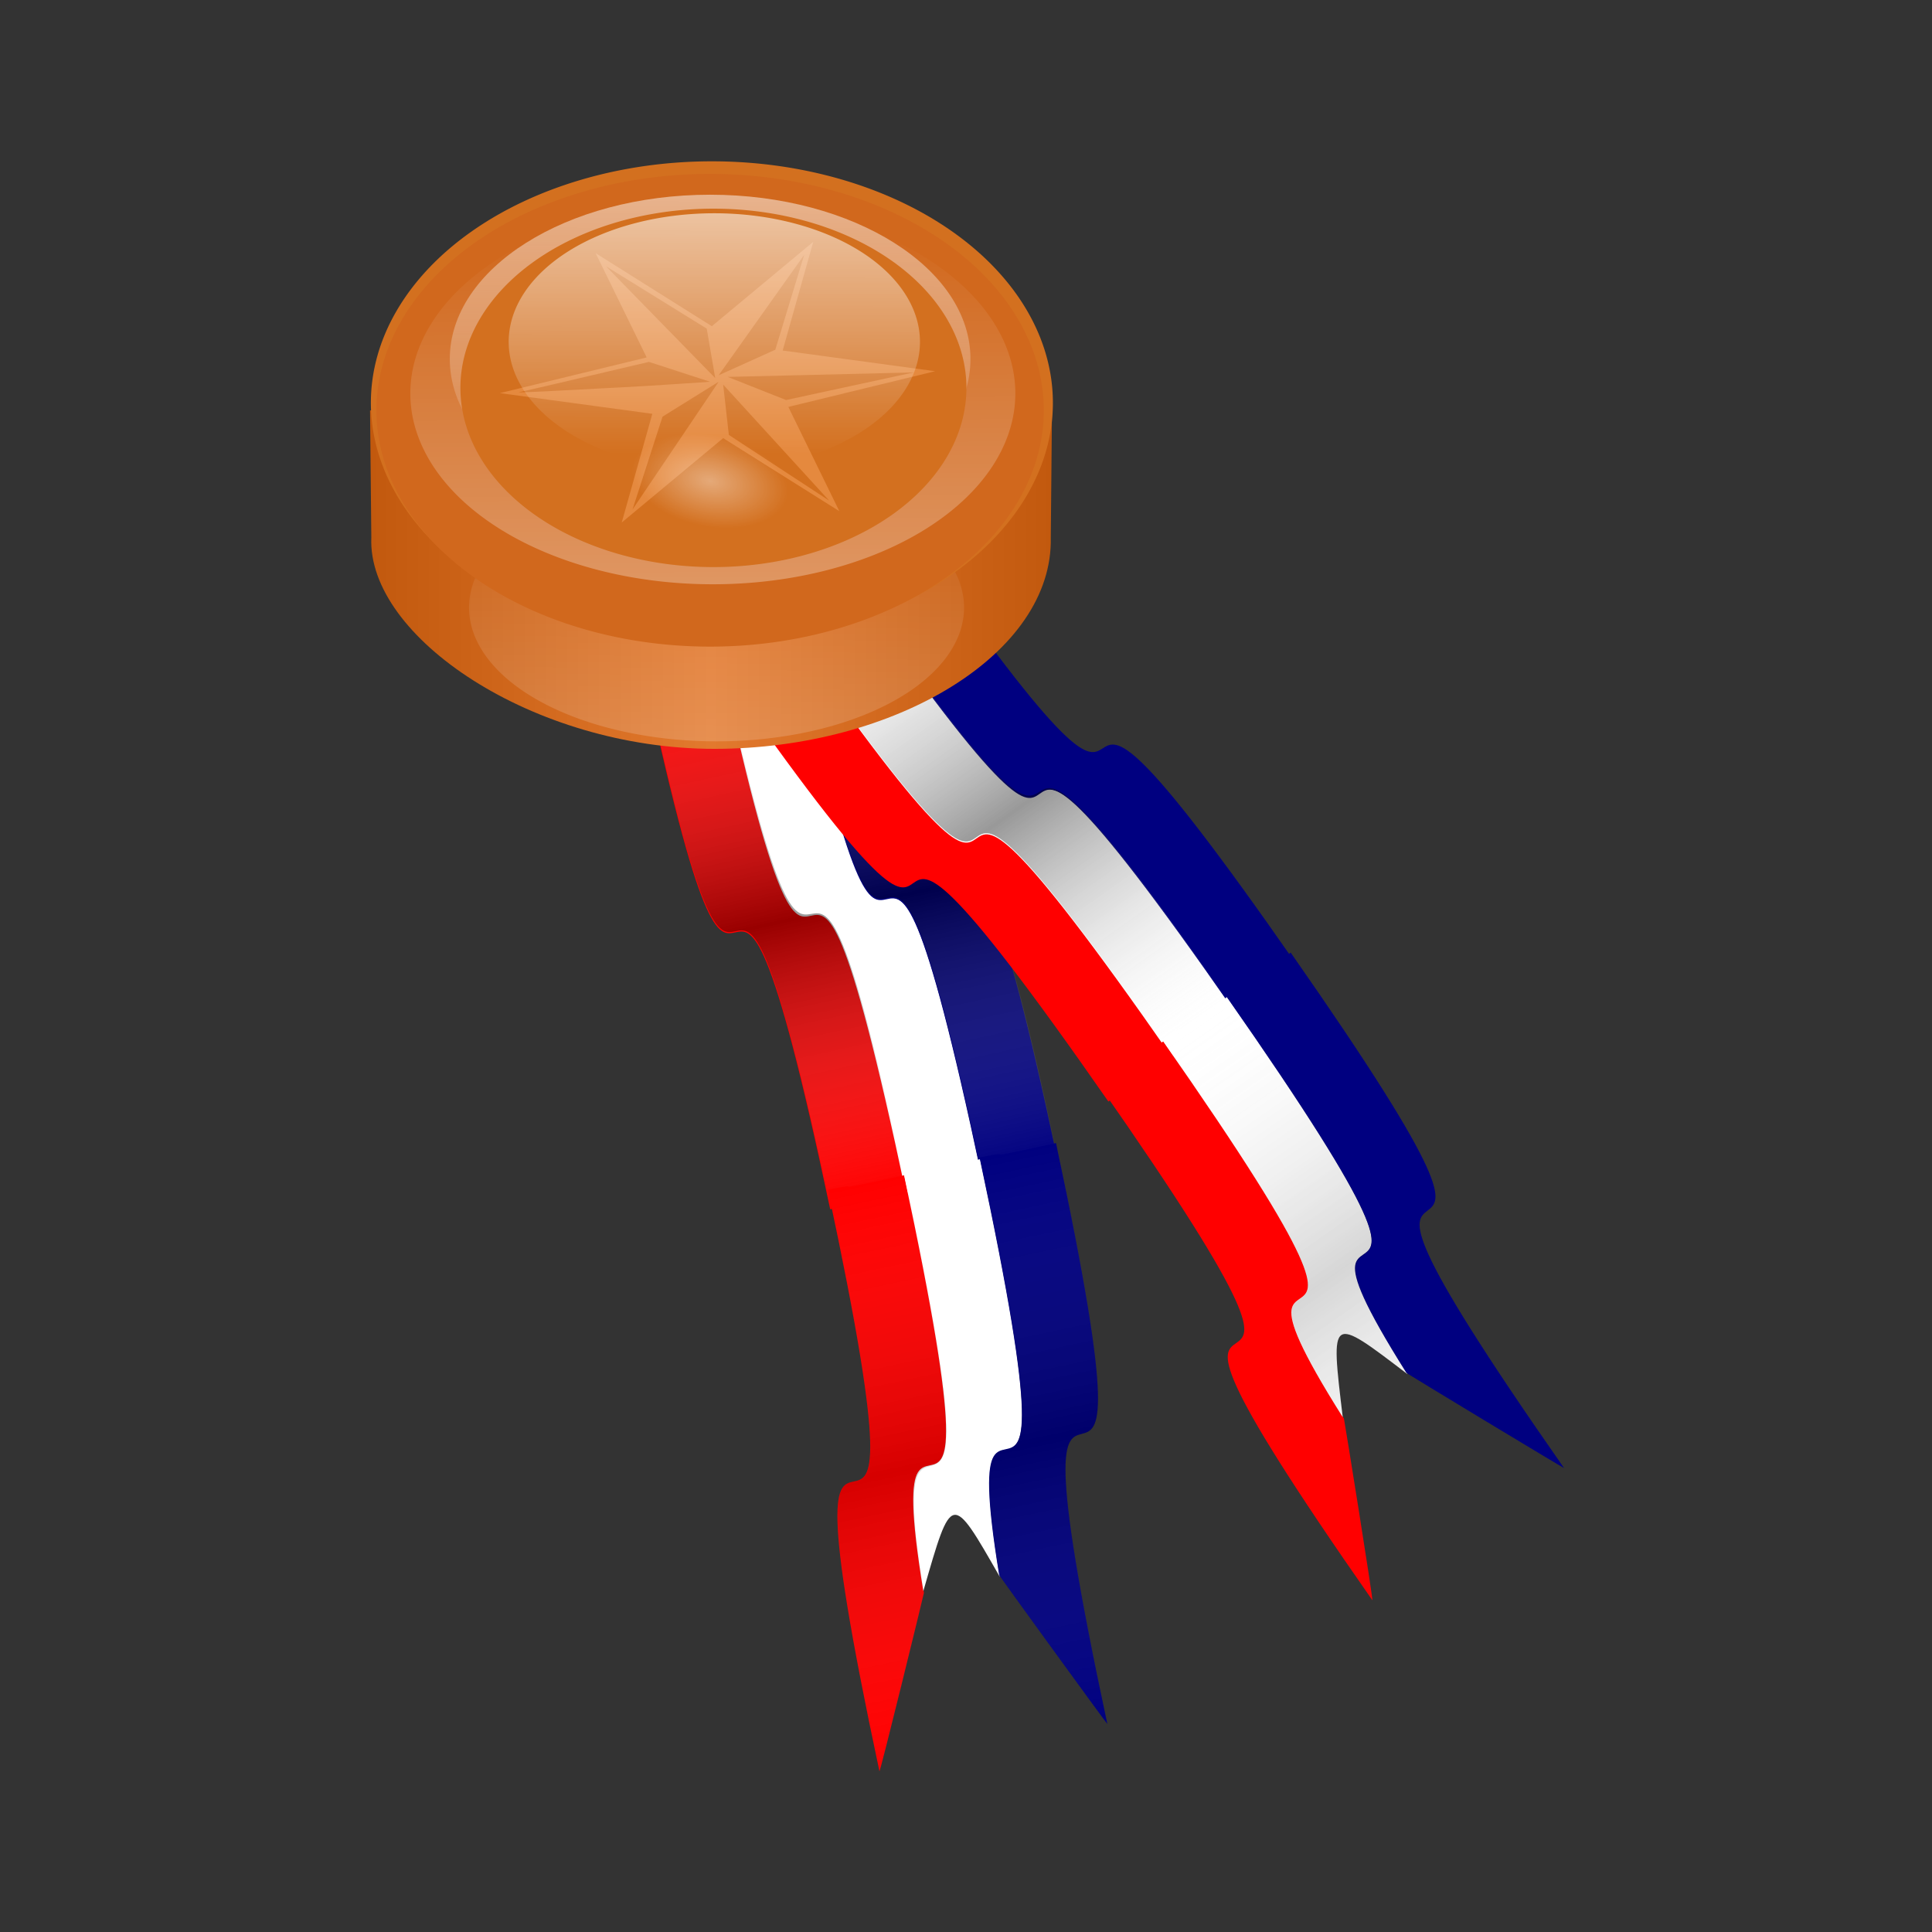 <svg:svg xmlns:dc="http://purl.org/dc/elements/1.1/" xmlns:ns1="http://sodipodi.sourceforge.net/DTD/sodipodi-0.dtd" xmlns:ns2="http://www.inkscape.org/namespaces/inkscape" xmlns:ns3="http://www.w3.org/1999/xlink" xmlns:ns5="http://web.resource.org/cc/" xmlns:rdf="http://www.w3.org/1999/02/22-rdf-syntax-ns#" xmlns:svg="http://www.w3.org/2000/svg" height="421.363" id="svg2776" version="1.0" viewBox="-70.151 -26.674 421.363 421.363" width="421.363" ns1:docbase="/home/evans/Desktop" ns1:docname="PeterM_Medallion.svg" ns1:modified="true" ns1:version="0.32" ns2:output_extension="org.inkscape.output.svg.inkscape" ns2:version="0.45">
  <svg:rect x="-70.151" y="-26.674" width="421.363" height="421.363" fill="#333333" stroke="none"/>
  <svg:defs id="defs2779">
    <svg:radialGradient cx="259.85" cy="485.57" gradientTransform="matrix(-.279 .655 -.659 -.088 657.02 359.29)" gradientUnits="userSpaceOnUse" id="radialGradient2709" r="13.5" ns2:collect="always">
      <svg:stop id="stop3962" offset="0" style="stop-color:#ffffff" />
      <svg:stop id="stop3964" offset="1" style="stop-color:#ffffff;stop-opacity:0" />
    </svg:radialGradient>
    <svg:linearGradient gradientUnits="userSpaceOnUse" id="linearGradient2707" x1="361.19" x2="360.28" y1="80.283" y2="444.97" ns2:collect="always" ns3:href="#linearGradient4142" />
    <svg:linearGradient gradientUnits="userSpaceOnUse" id="linearGradient2705" x1="361.19" x2="360.28" y1="110.54" y2="444.97" ns2:collect="always" ns3:href="#linearGradient4142" />
    <svg:linearGradient gradientUnits="userSpaceOnUse" id="linearGradient2703" x1="357.92" x2="357" y1="152.26" y2="440.06" ns2:collect="always" ns3:href="#linearGradient4142" />
    <svg:linearGradient gradientUnits="userSpaceOnUse" id="linearGradient2701" x1="353.59" x2="359.01" y1="493.62" y2="180.48" ns2:collect="always" ns3:href="#linearGradient4142" />
    <svg:linearGradient id="linearGradient4142">
      <svg:stop id="stop4144" offset="0" style="stop-color:#ffffff" />
      <svg:stop id="stop4146" offset="1" style="stop-color:#ffffff;stop-opacity:0" />
    </svg:linearGradient>
    <svg:linearGradient gradientUnits="userSpaceOnUse" id="linearGradient3517" x1="705.64" x2="756.38" y1="25.861" y2="25.861" ns2:collect="always" ns3:href="#linearGradient3391" />
    <svg:linearGradient gradientUnits="userSpaceOnUse" id="linearGradient9646" x1="61.586" x2="618.77" y1="794.38" y2="794.38" ns2:collect="always" ns3:href="#linearGradient3391" />
    <svg:linearGradient id="linearGradient3391">
      <svg:stop id="stop3393" offset="0" style="stop-color:#ffffff;stop-opacity:0" />
      <svg:stop id="stop3399" offset=".5" style="stop-color:#000000" />
      <svg:stop id="stop3395" offset="1" style="stop-color:#ffffff;stop-opacity:0" />
    </svg:linearGradient>
    <svg:linearGradient gradientTransform="matrix(.367 0 0 .367 -40.34 -43.91)" gradientUnits="userSpaceOnUse" id="linearGradient2262" x1="171.84" x2="577.03" y1="381.28" y2="381.28" ns2:collect="always">
      <svg:stop id="stop8562" offset="0" style="stop-color:#c2590e" />
      <svg:stop id="stop8564" offset=".5" style="stop-color:#e2792e" />
      <svg:stop id="stop8566" offset="1" style="stop-color:#c2590e" />
    </svg:linearGradient>
  </svg:defs>
  <ns1:namedview bordercolor="#666666" borderopacity="1.0" gridtolerance="10.0" guidetolerance="10.0" id="base" objecttolerance="10.0" pagecolor="#ffffff" ns2:current-layer="svg2776" ns2:cx="141.41699" ns2:cy="183.36845" ns2:pageopacity="0.0" ns2:pageshadow="2" ns2:showpageshadow="false" ns2:window-height="694" ns2:window-width="1020" ns2:window-x="0" ns2:window-y="24" ns2:zoom="1.3061134" />
  <svg:g id="g2300" transform="translate(-12.179 -10.342)">
    <svg:g id="g3799" transform="matrix(1.246 .526 -.526 1.246 -549.52 -509.13)">
      <svg:g id="g3801" transform="matrix(.097 .139 .075 -.053 646.97 345.94)">
        <svg:path d="m-569.1 283.05c549.77-1.39-1.32 124.72 551.3 123.33-0.654 81.71-2.41-29.39-1.737 136.47-547.82 1.39-3.748-124.85-550.67-123.47 0-151.32 1.11 48.32 1.11-136.33z" id="path3803" style="fill:#ff0000" ns1:nodetypes="ccccc" />
        <svg:path d="m-569.1 419.05c549.77-1.39-1.32 124.72 551.3 123.33-0.654 81.71-2.41-29.39-1.737 136.47-547.82 1.39-3.748-124.85-550.67-123.47 0-151.32 1.11 48.32 1.11-136.33z" id="path3805" style="fill:#ffffff" ns1:nodetypes="ccccc" />
        <svg:path d="m-569.1 555.05c549.77-1.39-1.32 124.72 551.3 123.33-0.654 81.71-2.41-29.39-1.737 136.47-547.82 1.39-3.748-124.85-550.67-123.47 0-151.32 1.11 48.32 1.11-136.33z" id="path3807" style="fill:#000080" ns1:nodetypes="ccccc" />
      </svg:g>
      <svg:g id="g3809" style="opacity:.399;fill:url(#linearGradient9646)" transform="matrix(.097 .139 .075 -.053 567.02 270.61)">
        <svg:path d="m65.077 528.48c549.77-1.39-1.319 124.71 551.3 123.32-0.65 81.71-2.41-29.38-1.74 136.47-547.82 1.39-3.74-124.85-550.67-123.46-0.002-151.33 1.107 48.32 1.107-136.33z" id="path3811" style="opacity:1;fill:url(#linearGradient9646)" ns1:nodetypes="ccccc" />
        <svg:path d="m65.077 664.48c549.77-1.39-1.319 124.71 551.3 123.32-0.65 81.71-2.41-29.38-1.74 136.47-547.82 1.39-3.74-124.85-550.67-123.46-0.002-151.33 1.107 48.32 1.107-136.33z" id="path3813" style="opacity:1;fill:url(#linearGradient9646)" ns1:nodetypes="ccccc" />
        <svg:path d="m65.077 800.48c549.77-1.39-1.319 124.71 551.3 123.32-0.65 81.7-2.41-29.38-1.74 136.5-547.82 1.4-3.74-124.88-550.67-123.49-0.002-151.33 1.107 48.32 1.107-136.33z" id="path3815" style="opacity:1;fill:url(#linearGradient9646)" ns1:nodetypes="ccccc" />
      </svg:g>
      <svg:g id="g3817" transform="matrix(1.055 1.514 .821 -.572 -17.974 -654.25)">
        <svg:path d="m697.86 0.001c-50.51-0.128 0.12 11.457-50.65 11.329 0.06 7.506 0.22-2.7 0.16 12.537 6.29 0.016 11.01-0.152 14.56-0.456 3.55-0.305 5.92-0.747 7.51-1.281 1.59-0.533 2.39-1.158 2.8-1.83 0.42-0.671 0.44-1.387 0.45-2.104 0.02-0.717 0.04-1.434 0.45-2.105s1.21-1.296 2.79-1.83c1.59-0.533 3.95-0.975 7.49-1.28 0.06-0.012 14.64-12.968 14.44-12.98z" id="path3819" style="fill:#ff0000" ns1:nodetypes="cccsssssscc" />
        <svg:path d="m683.26 12.95c-3.55 0.304-5.91 0.746-7.49 1.279-1.57 0.533-2.36 1.157-2.75 1.828-0.39 0.67-0.39 1.386-0.39 2.102s0 1.432-0.4 2.102c-0.4 0.671-1.2 1.295-2.79 1.828s-3.98 0.975-7.55 1.279-8.33 0.471-14.68 0.455c0.06 7.507 0.22-2.699 0.16 12.537 6.29 0.016 11.01-0.151 14.56-0.456s5.92-0.747 7.51-1.28c1.59-0.534 2.39-1.159 2.8-1.83 0.42-0.671 0.44-1.388 0.45-2.105 0.02-0.717 0.04-1.433 0.45-2.104 0.41-0.672 1.21-1.297 2.79-1.83 1.59-0.534 3.95-0.976 7.49-1.281-8.12-4.805-8.12-4.71-0.16-12.524z" id="path3821" style="fill:#ffffff" ns1:nodetypes="cssssssccsssssscc" />
        <svg:path d="m683.26 25.443c-3.55 0.305-5.91 0.746-7.49 1.279-1.57 0.533-2.36 1.158-2.75 1.828s-0.39 1.386-0.39 2.102 0 1.432-0.4 2.103c-0.4 0.67-1.2 1.295-2.79 1.828s-3.98 0.974-7.55 1.278c-3.57 0.305-8.33 0.472-14.68 0.456 0.06 7.506 0.22-2.7 0.16 12.537 50.33 0.127 0.34-11.47 50.59-11.342-0.13-0.192-14.79-12.228-14.7-12.069z" id="path3823" style="fill:#000080" ns1:nodetypes="csssssscccc" />
      </svg:g>
      <svg:g id="g3825" style="opacity:0.399;fill:url(#linearGradient3517)" transform="matrix(1.055 1.514 .821 -.572 -80.772 -741.89)">
        <svg:path d="m756.28 1.435c-50.5-0.128 0.12 11.456-50.64 11.329 0.06 7.506 0.22-2.7 0.16 12.536 6.29 0.016 11.01-0.151 14.56-0.455 3.55-0.305 5.92-0.747 7.51-1.281 1.58-0.533 2.39-1.159 2.8-1.83s0.43-1.388 0.45-2.104c0.02-0.717 0.04-1.434 0.45-2.105s1.21-1.296 2.79-1.83 3.95-0.976 7.49-1.28c0.06-0.012 14.64-12.968 14.43-12.98z" id="path3827" style="opacity:0.399;fill:url(#linearGradient3517)" ns1:nodetypes="cccsssssscc" />
        <svg:path d="m741.69 14.384c-3.55 0.304-5.91 0.745-7.49 1.279-1.57 0.533-2.36 1.157-2.75 1.827-0.39 0.671-0.39 1.387-0.39 2.103s-0.01 1.432-0.41 2.102-1.19 1.295-2.78 1.828c-1.6 0.533-3.98 0.974-7.55 1.279-3.58 0.304-8.34 0.471-14.68 0.455 0.06 7.506 0.22-2.699 0.16 12.537 6.29 0.016 11.01-0.151 14.56-0.456s5.92-0.747 7.51-1.28c1.58-0.534 2.39-1.159 2.8-1.83s0.43-1.388 0.45-2.105 0.04-1.434 0.45-2.105 1.21-1.296 2.79-1.83c1.58-0.533 3.95-0.975 7.49-1.28-8.12-4.805-8.12-4.71-0.16-12.524z" id="path3829" style="opacity:0.399;fill:url(#linearGradient3517)" ns1:nodetypes="cssssssccsssssscc" />
        <svg:path d="m741.69 26.877c-3.55 0.304-5.91 0.746-7.49 1.279-1.57 0.533-2.36 1.157-2.75 1.828-0.39 0.67-0.39 1.386-0.39 2.102s-0.01 1.432-0.41 2.102c-0.4 0.671-1.19 1.295-2.78 1.828-1.6 0.533-3.98 0.975-7.55 1.279-3.58 0.304-8.34 0.472-14.68 0.456 0.06 7.506 0.22-2.7 0.16 12.536 50.32 0.128 0.34-11.469 50.58-11.341-0.13-0.192-14.78-12.228-14.69-12.069z" id="path3831" style="opacity:0.399;fill:url(#linearGradient3517)" ns1:nodetypes="csssssscccc" />
      </svg:g>
    </svg:g>
    <svg:g id="g3777" transform="matrix(1.353 0 0 1.353 -730.49 -211.66)">
      <svg:g id="g3444" transform="matrix(.097 .139 .075 -.053 646.97 345.94)">
        <svg:path d="m-569.1 283.05c549.77-1.39-1.32 124.72 551.3 123.33-0.654 81.71-2.41-29.39-1.737 136.47-547.82 1.39-3.748-124.85-550.67-123.47 0-151.32 1.11 48.32 1.11-136.33z" id="path3446" style="fill:#ff0000" ns1:nodetypes="ccccc" />
        <svg:path d="m-569.1 419.05c549.77-1.39-1.32 124.72 551.3 123.33-0.654 81.71-2.41-29.39-1.737 136.47-547.82 1.39-3.748-124.85-550.67-123.47 0-151.32 1.11 48.32 1.11-136.33z" id="path3448" style="fill:#ffffff" ns1:nodetypes="ccccc" />
        <svg:path d="m-569.1 555.05c549.77-1.39-1.32 124.72 551.3 123.33-0.654 81.71-2.41-29.39-1.737 136.47-547.82 1.39-3.748-124.85-550.67-123.47 0-151.32 1.11 48.32 1.11-136.33z" id="path3450" style="fill:#000080" ns1:nodetypes="ccccc" />
      </svg:g>
      <svg:g id="g3452" style="opacity:.399;fill:url(#linearGradient9646)" transform="matrix(.097 .139 .075 -.053 567.02 270.61)">
        <svg:path d="m65.077 528.48c549.77-1.39-1.319 124.71 551.3 123.32-0.65 81.71-2.41-29.38-1.74 136.47-547.82 1.39-3.74-124.85-550.67-123.46-0.002-151.33 1.107 48.32 1.107-136.33z" id="path3454" style="opacity:1;fill:url(#linearGradient9646)" ns1:nodetypes="ccccc" />
        <svg:path d="m65.077 664.48c549.77-1.39-1.319 124.71 551.3 123.32-0.65 81.71-2.41-29.38-1.74 136.47-547.82 1.39-3.74-124.85-550.67-123.46-0.002-151.33 1.107 48.32 1.107-136.33z" id="path3456" style="opacity:1;fill:url(#linearGradient9646)" ns1:nodetypes="ccccc" />
        <svg:path d="m65.077 800.48c549.77-1.39-1.319 124.71 551.3 123.32-0.65 81.7-2.41-29.38-1.74 136.5-547.82 1.4-3.74-124.88-550.67-123.49-0.002-151.33 1.107 48.32 1.107-136.33z" id="path3458" style="opacity:1;fill:url(#linearGradient9646)" ns1:nodetypes="ccccc" />
      </svg:g>
      <svg:g id="g9451" transform="matrix(1.055 1.514 .821 -.572 -17.974 -654.25)">
        <svg:path d="m697.86 0.001c-50.51-0.128 0.12 11.457-50.65 11.329 0.06 7.506 0.22-2.7 0.16 12.537 6.29 0.016 11.01-0.152 14.56-0.456 3.55-0.305 5.92-0.747 7.51-1.281 1.59-0.533 2.39-1.158 2.8-1.83 0.42-0.671 0.44-1.387 0.45-2.104 0.02-0.717 0.04-1.434 0.45-2.105s1.21-1.296 2.79-1.83c1.59-0.533 3.95-0.975 7.49-1.28 0.06-0.012 14.64-12.968 14.44-12.98z" id="path9453" style="fill:#ff0000" ns1:nodetypes="cccsssssscc" />
        <svg:path d="m683.26 12.95c-3.55 0.304-5.91 0.746-7.49 1.279-1.57 0.533-2.36 1.157-2.75 1.828-0.39 0.67-0.39 1.386-0.39 2.102s0 1.432-0.4 2.102c-0.4 0.671-1.2 1.295-2.79 1.828s-3.98 0.975-7.55 1.279-8.33 0.471-14.68 0.455c0.06 7.507 0.22-2.699 0.16 12.537 6.29 0.016 11.01-0.151 14.56-0.456s5.92-0.747 7.51-1.28c1.59-0.534 2.39-1.159 2.8-1.83 0.42-0.671 0.44-1.388 0.45-2.105 0.02-0.717 0.04-1.433 0.45-2.104 0.41-0.672 1.21-1.297 2.79-1.83 1.59-0.534 3.95-0.976 7.49-1.281-8.12-4.805-8.12-4.71-0.16-12.524z" id="path9455" style="fill:#ffffff" ns1:nodetypes="cssssssccsssssscc" />
        <svg:path d="m683.26 25.443c-3.55 0.305-5.91 0.746-7.49 1.279-1.57 0.533-2.36 1.158-2.75 1.828s-0.39 1.386-0.39 2.102 0 1.432-0.4 2.103c-0.4 0.67-1.2 1.295-2.79 1.828s-3.98 0.974-7.55 1.278c-3.57 0.305-8.33 0.472-14.68 0.456 0.06 7.506 0.22-2.7 0.16 12.537 50.33 0.127 0.34-11.47 50.59-11.342-0.13-0.192-14.79-12.228-14.7-12.069z" id="path9457" style="fill:#000080" ns1:nodetypes="csssssscccc" />
      </svg:g>
      <svg:g id="g9459" style="opacity:0.399;fill:url(#linearGradient3517)" transform="matrix(1.055 1.514 .821 -.572 -80.772 -741.89)">
        <svg:path d="m756.28 1.435c-50.5-0.128 0.12 11.456-50.64 11.329 0.06 7.506 0.22-2.7 0.16 12.536 6.29 0.016 11.01-0.151 14.56-0.455 3.55-0.305 5.92-0.747 7.51-1.281 1.58-0.533 2.39-1.159 2.8-1.83s0.43-1.388 0.45-2.104c0.02-0.717 0.04-1.434 0.45-2.105s1.21-1.296 2.79-1.83 3.95-0.976 7.49-1.28c0.06-0.012 14.64-12.968 14.43-12.98z" id="path9461" style="opacity:0.399;fill:url(#linearGradient3517)" ns1:nodetypes="cccsssssscc" />
        <svg:path d="m741.69 14.384c-3.55 0.304-5.91 0.745-7.49 1.279-1.57 0.533-2.36 1.157-2.75 1.827-0.39 0.671-0.39 1.387-0.39 2.103s-0.01 1.432-0.41 2.102-1.19 1.295-2.78 1.828c-1.6 0.533-3.98 0.974-7.55 1.279-3.58 0.304-8.34 0.471-14.68 0.455 0.06 7.506 0.22-2.699 0.16 12.537 6.29 0.016 11.01-0.151 14.56-0.456s5.92-0.747 7.51-1.28c1.58-0.534 2.39-1.159 2.8-1.83s0.43-1.388 0.45-2.105 0.04-1.434 0.45-2.105 1.21-1.296 2.79-1.83c1.58-0.533 3.95-0.975 7.49-1.28-8.12-4.805-8.12-4.71-0.16-12.524z" id="path9463" style="opacity:0.399;fill:url(#linearGradient3517)" ns1:nodetypes="cssssssccsssssscc" />
        <svg:path d="m741.69 26.877c-3.55 0.304-5.91 0.746-7.49 1.279-1.57 0.533-2.36 1.157-2.75 1.828-0.39 0.67-0.39 1.386-0.39 2.102s-0.01 1.432-0.41 2.102c-0.4 0.671-1.19 1.295-2.78 1.828-1.6 0.533-3.98 0.975-7.55 1.279-3.58 0.304-8.34 0.472-14.68 0.456 0.06 7.506 0.22-2.7 0.16 12.536 50.32 0.128 0.34-11.469 50.58-11.341-0.13-0.192-14.78-12.228-14.69-12.069z" id="path9465" style="opacity:0.399;fill:url(#linearGradient3517)" ns1:nodetypes="csssssscccc" />
      </svg:g>
    </svg:g>
    <svg:path d="m97.099 45.098c-28.481 0-53.227 11.392-65.673 28.079h-8.691l0.278 27.693c-0.95 21.71 35.352 46.12 74.815 46.12 39.462 0 73.952-20.76 73.372-46.12l0.26-27.693h-8.69c-12.44-16.686-37.19-28.079-65.671-28.079z" id="path2596" style="fill:url(#linearGradient2262)" ns1:nodetypes="ccccscccc" />
    <svg:path d="m572 322.1a199.92 141.61 0 1 1 -399.85 0 199.92 141.61 0 1 1 399.85 0z" id="path2598" style="opacity:.187;fill:url(#linearGradient2701)" transform="matrix(.27 0 0 .206 -2.153 49.83)" ns1:cx="372.07529" ns1:cy="322.09503" ns1:rx="199.92105" ns1:ry="141.61075" ns1:type="arc" />
    <svg:path d="m572 322.1a199.92 141.61 0 1 1 -399.85 0 199.92 141.61 0 1 1 399.85 0z" id="path2600" style="fill:#d3701f" transform="matrix(.372 0 0 .372 -41.125 -48.291)" ns1:cx="372.07529" ns1:cy="322.09503" ns1:rx="199.92105" ns1:ry="141.61075" ns1:type="arc" />
    <svg:path d="m572 322.1a199.92 141.61 0 1 1 -399.85 0 199.92 141.61 0 1 1 399.85 0z" id="path2602" style="fill:#d1681d" transform="matrix(.364 0 0 .364 -38.533 -44.097)" ns1:cx="372.07529" ns1:cy="322.09503" ns1:rx="199.92105" ns1:ry="141.61075" ns1:type="arc" />
    <svg:path d="m572 322.1a199.92 141.61 0 1 1 -399.85 0 199.92 141.61 0 1 1 399.85 0z" id="path2604" style="opacity:.187;fill:url(#linearGradient2701)" transform="matrix(.27 0 0 .206 -2.649 29.496)" ns1:cx="372.07529" ns1:cy="322.09503" ns1:rx="199.92105" ns1:ry="141.61075" ns1:type="arc" />
    <svg:path d="m572 322.1a199.92 141.61 0 1 1 -399.85 0 199.92 141.61 0 1 1 399.85 0z" id="path2606" style="opacity:.34;fill:url(#linearGradient2703)" transform="matrix(.33 0 0 -.294 -25.291 164.16)" ns1:cx="372.07529" ns1:cy="322.09503" ns1:rx="199.92105" ns1:ry="141.61075" ns1:type="arc" />
    <svg:path d="m572 322.1c0 78.16-89.57 141.61-199.92 141.61-110.36 0-199.93-63.45-199.93-141.61 0-78.17 89.57-141.62 199.93-141.62 110.35 0 199.92 63.45 199.92 141.62z" id="path2608" style="opacity:.631;fill:url(#linearGradient2705)" transform="matrix(.284 0 0 .253 -8.764 -19.528)" />
    <svg:path d="m572 322.1a199.92 141.61 0 1 1 -399.85 0 199.92 141.61 0 1 1 399.85 0z" id="path2610" style="fill:#d3701f" transform="matrix(.276 0 0 .276 -5.071 -20.638)" ns1:cx="372.07529" ns1:cy="322.09503" ns1:rx="199.92105" ns1:ry="141.61075" ns1:type="arc" />
    <svg:path d="m123.5 76.395l-27.086 9.202 9.406 26.873-21.431-18.822-18.717 21.752 5.647-28.026-28.128-5.332 27.082-9.202-9.411-26.873 21.436 18.822 18.712-21.749-5.642 28.022 28.132 5.333m-24.159-30.009l-15.789 31.055 10.457-6.588 5.332-24.467m20.179 30.323l-34.295 1.15 10.77 5.96 23.525-7.11m-15.58 33.041l-19.551-29.904 1.046 12.966 18.505 16.938m-36.281 2.3l15.893-32.936-10.351 8.992-5.542 23.944m-21.017-30.218h0.209c1.324 0 6.483-0.348 15.475-1.045 4.392-0.279 10.944-0.837 19.658-1.673l-11.293-5.124c-15.893 5.228-23.91 7.842-24.049 7.842m16.102-32.519l20.181 28.86-1.568-12.757-18.613-16.103" id="text2884" style="fill:#e5893e" transform="scale(1.182 .846)" />
    <svg:g id="g2620" style="opacity:.793" transform="matrix(2.021 0 0 2.021 -379.4 -423.55)">
      <svg:path d="m572 322.1a199.92 141.61 0 1 1 -399.85 0 199.92 141.61 0 1 1 399.85 0z" id="path2622" style="fill:url(#linearGradient2707)" transform="matrix(.111 0 0 .098 194.83 206.82)" ns1:cx="372.07529" ns1:cy="322.09503" ns1:rx="199.92105" ns1:ry="141.61075" ns1:type="arc" />
      <svg:path d="m278 486.86a13.5 13.5 0 1 1 -27 0 13.5 13.5 0 1 1 27 0z" id="path2624" style="opacity:.5;fill:url(#radialGradient2709)" transform="matrix(-.02 -.536 .938 -.042 -215.63 415.63)" ns1:cx="264.5" ns1:cy="486.86218" ns1:rx="13.5" ns1:ry="13.5" ns1:type="arc" ns2:export-filename="/home/peterm/Foto's/afbeeldingen/svg/Mandriva/mcnlivelogo/mcnlivelogowithtext.png" ns2:export-xdpi="47.93037" ns2:export-ydpi="47.93037" />
    </svg:g>
  </svg:g>
</svg:svg>